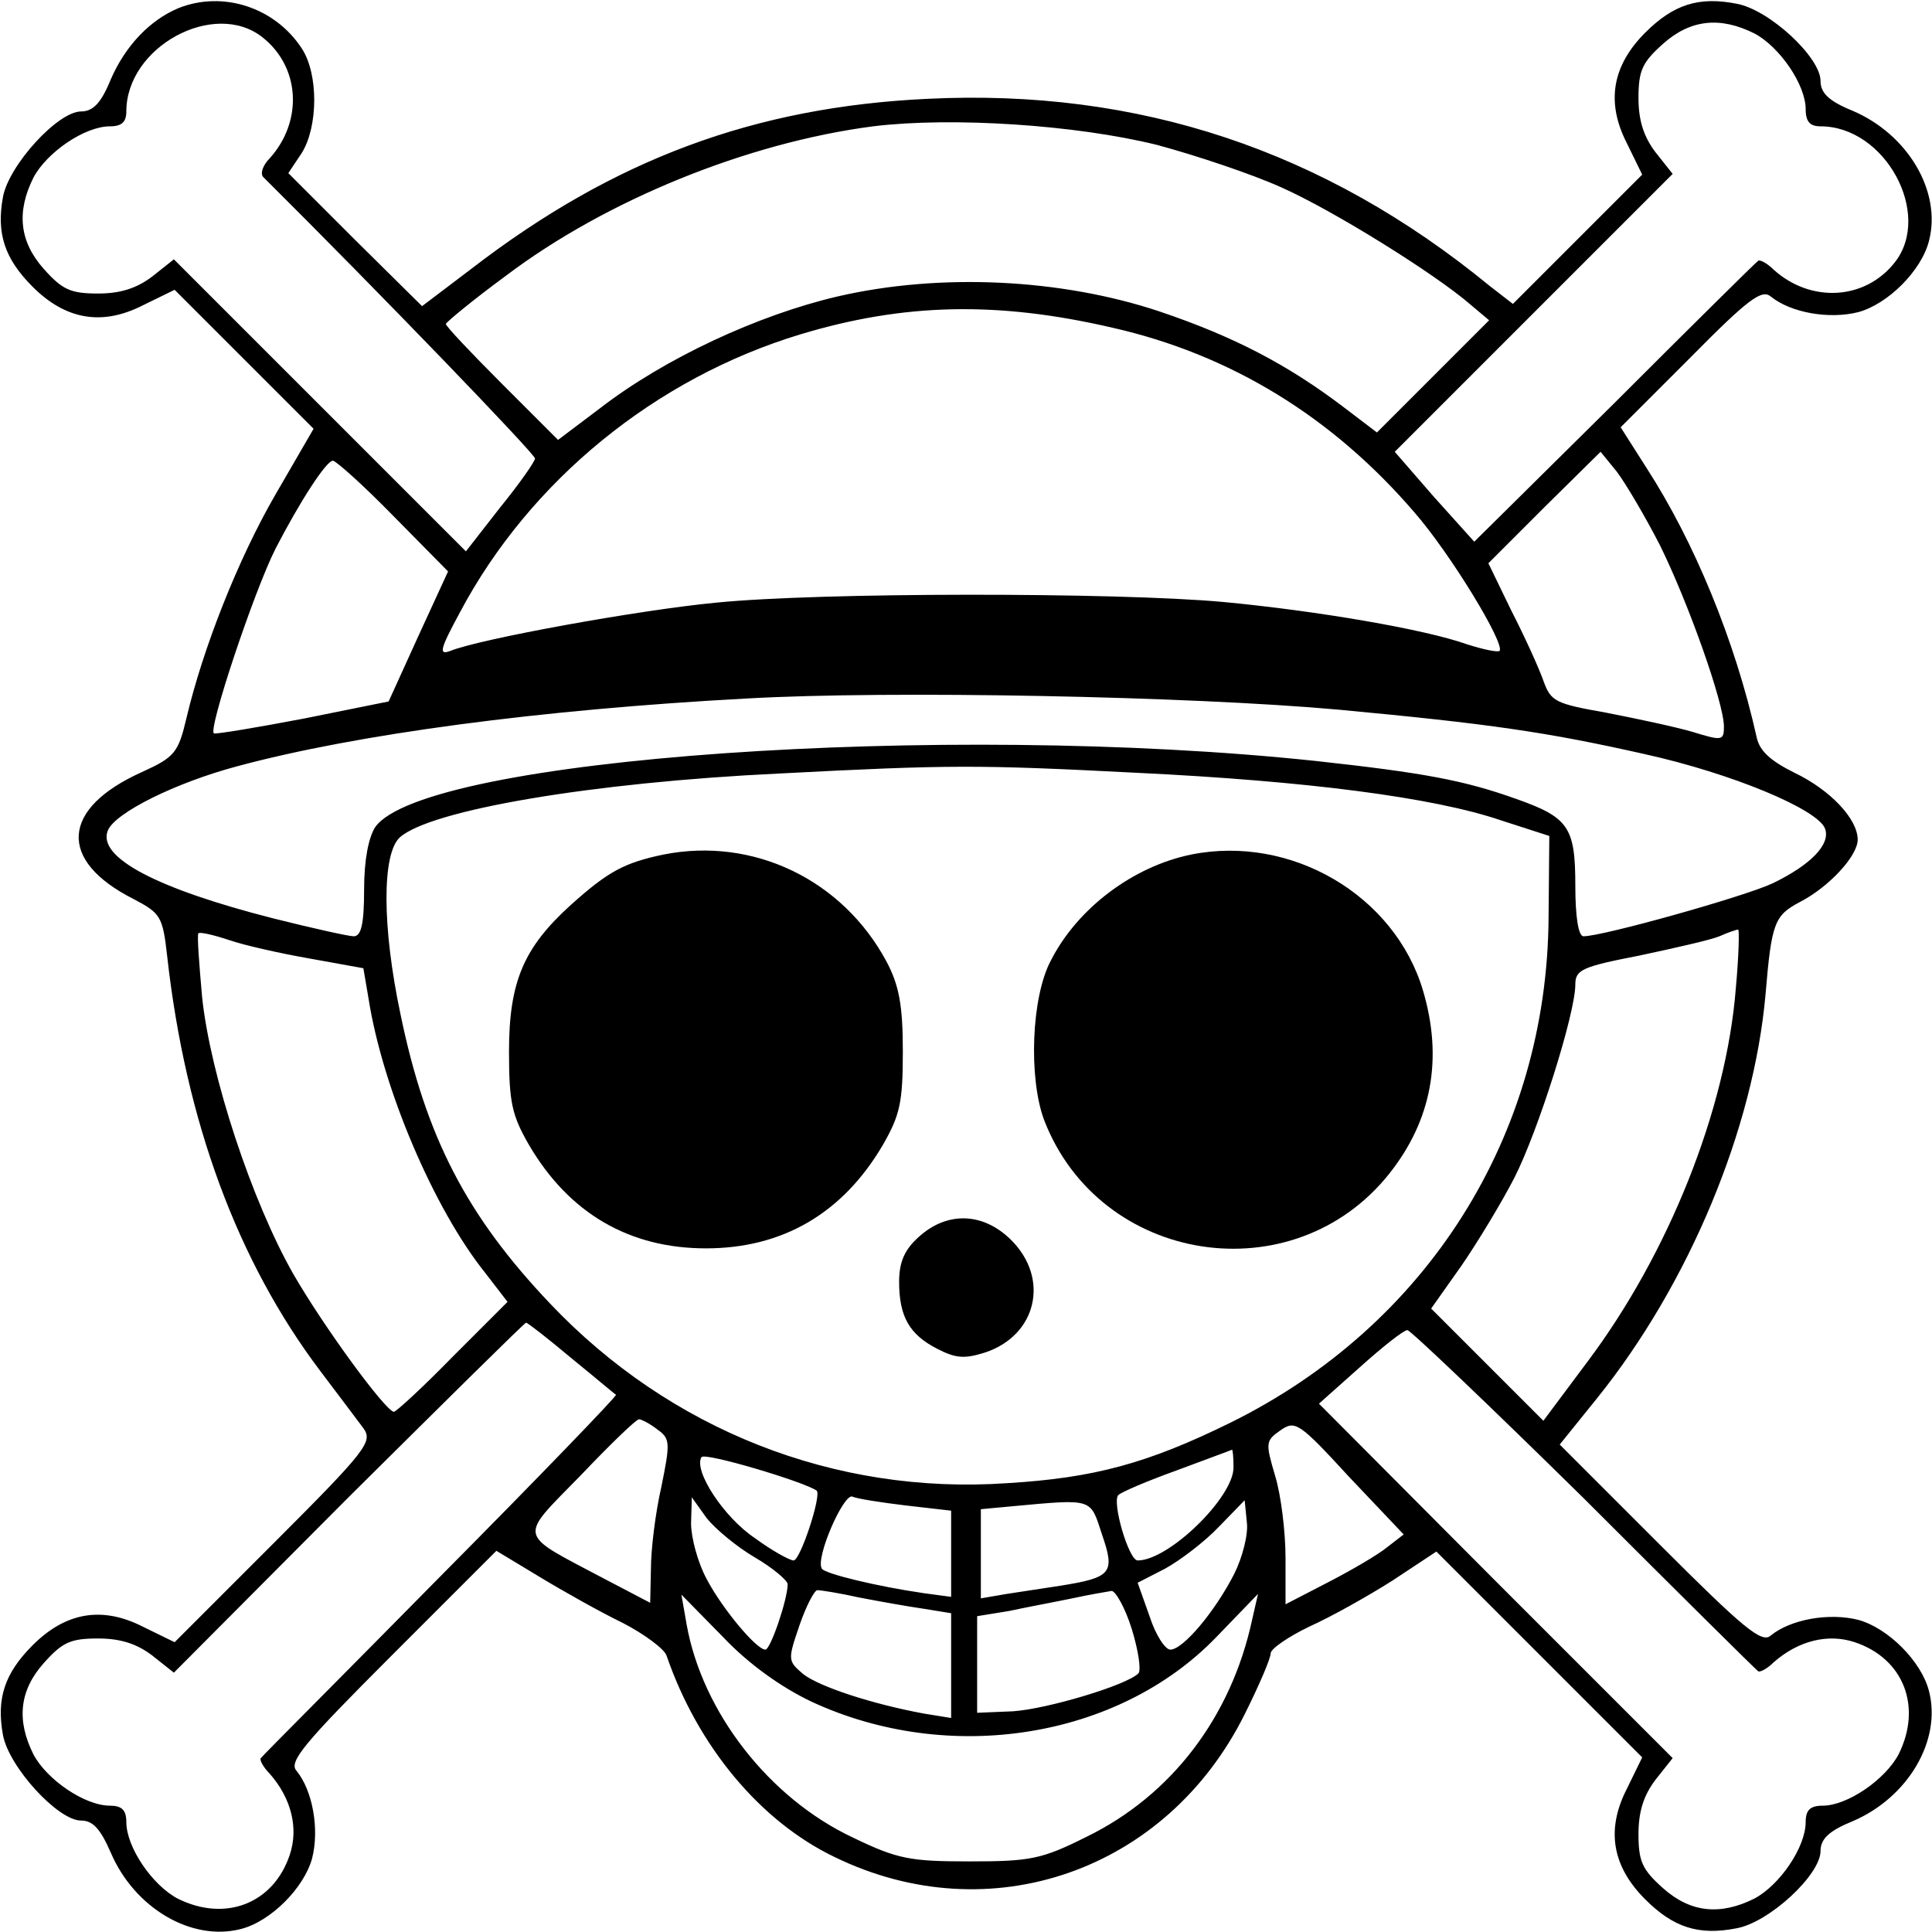 <?xml version="1.0" standalone="no"?>
<!DOCTYPE svg PUBLIC "-//W3C//DTD SVG 20010904//EN"
 "http://www.w3.org/TR/2001/REC-SVG-20010904/DTD/svg10.dtd">
<svg version="1.0" xmlns="http://www.w3.org/2000/svg"
 width="260pt" height="260pt" viewBox="0 0 260 260"
 preserveAspectRatio="xMidYMid meet">
<g transform="translate(0,260) scale(0.1,-0.1)"
fill="#000000" stroke="none">
<path d="M240 2589 c-38 -16 -71 -50 -91 -96 -13 -32 -24 -43 -40 -43 -31 0
-97 -72 -105 -115 -9 -49 2 -83 40 -121 44 -44 93 -53 148 -25 l43 21 93 -93
94 -94 -51 -88 c-51 -88 -98 -208 -120 -301 -11 -47 -16 -53 -60 -73 -109 -49
-114 -119 -11 -171 36 -19 39 -23 45 -77 25 -223 95 -411 206 -558 24 -32 50
-66 58 -77 13 -18 5 -29 -120 -154 l-134 -134 -43 21 c-55 28 -104 19 -148
-25 -38 -38 -49 -72 -40 -121 8 -43 74 -115 105 -115 16 0 26 -11 40 -43 32
-75 109 -120 175 -103 40 10 85 55 96 95 10 39 1 91 -21 118 -11 12 11 38 128
155 l141 141 58 -35 c33 -20 83 -48 112 -62 29 -15 56 -35 59 -44 42 -122 126
-223 226 -271 209 -102 447 -19 552 192 19 38 35 75 35 82 0 6 23 22 52 36 29
13 79 41 112 62 l59 39 139 -139 138 -138 -21 -43 c-28 -55 -19 -104 25 -148
38 -38 72 -49 123 -39 44 8 113 72 113 104 0 16 11 27 43 40 75 32 120 109
103 175 -10 40 -55 85 -95 96 -39 10 -91 1 -118 -21 -12 -11 -37 10 -149 122
l-135 135 50 62 c124 154 211 363 227 544 8 96 12 106 46 124 39 20 78 62 78
84 0 28 -37 67 -85 90 -32 16 -47 29 -51 48 -29 130 -84 263 -148 362 l-35 55
94 94 c78 79 96 92 108 82 27 -22 79 -31 118 -21 40 11 85 56 95 96 17 66 -28
143 -103 175 -32 13 -43 24 -43 40 0 32 -69 96 -113 104 -51 10 -85 -1 -123
-39 -44 -44 -53 -93 -25 -148 l21 -43 -87 -87 -87 -87 -31 24 c-223 183 -473
266 -757 252 -232 -11 -422 -81 -614 -229 l-66 -50 -90 89 -90 90 18 27 c22
35 23 106 0 141 -36 55 -106 78 -166 54z m113 -39 c51 -40 55 -113 10 -163 -9
-9 -13 -20 -9 -25 157 -156 366 -373 366 -379 0 -4 -21 -34 -47 -66 l-46 -59
-197 197 -196 196 -29 -23 c-21 -16 -43 -23 -73 -23 -37 0 -48 5 -73 33 -33
37 -37 77 -14 123 18 34 69 69 103 69 16 0 22 6 22 20 0 87 118 151 183 100z
m2008 5 c34 -18 69 -69 69 -102 0 -17 6 -23 20 -23 87 0 151 -118 100 -183
-40 -51 -113 -55 -163 -10 -9 9 -19 14 -21 12 -3 -2 -90 -88 -193 -191 l-189
-187 -54 60 -53 61 187 187 187 187 -23 29 c-16 21 -23 43 -23 73 0 37 5 48
33 73 37 33 77 37 123 14z m-804 -150 c52 -14 127 -39 167 -57 70 -31 208
-117 255 -158 l25 -21 -76 -76 -75 -75 -46 35 c-74 56 -146 94 -247 128 -132
44 -295 52 -433 20 -107 -25 -232 -83 -319 -150 l-57 -43 -76 76 c-41 41 -75
77 -75 80 0 2 36 32 81 65 135 102 325 179 494 201 106 13 273 2 382 -25z
m-60 -246 c159 -36 296 -120 406 -248 49 -56 123 -178 115 -187 -3 -2 -22 2
-44 9 -56 20 -201 45 -329 57 -144 13 -542 13 -681 -1 -105 -10 -319 -49 -358
-65 -16 -6 -14 2 13 52 94 177 263 315 458 374 139 42 265 45 420 9z m737
-293 c38 -77 86 -212 86 -244 0 -19 -3 -19 -42 -7 -24 7 -76 18 -117 26 -68
12 -74 15 -84 43 -6 17 -25 59 -43 94 l-31 64 75 75 76 75 22 -27 c12 -16 38
-60 58 -99z m-1705 40 l74 -75 -40 -87 -40 -88 -114 -23 c-63 -12 -117 -21
-121 -20 -9 3 54 192 83 249 32 62 68 118 77 118 4 0 41 -33 81 -74z m1272
-261 c203 -19 280 -30 413 -60 117 -26 232 -74 242 -100 8 -21 -19 -49 -71
-74 -39 -18 -228 -71 -254 -71 -7 0 -11 27 -11 68 0 79 -9 92 -80 117 -70 25
-124 35 -270 51 -501 53 -1199 4 -1265 -89 -9 -14 -15 -44 -15 -84 0 -47 -4
-63 -14 -63 -7 0 -56 11 -108 24 -157 40 -237 82 -223 118 9 24 92 65 175 87
160 43 406 76 685 91 194 11 596 3 796 -15z m-271 -85 c228 -11 399 -33 490
-64 l65 -21 -1 -110 c-2 -293 -163 -549 -429 -680 -110 -54 -182 -74 -300 -81
-232 -16 -454 72 -615 242 -112 118 -167 224 -201 389 -25 118 -25 216 -1 238
41 37 259 74 510 86 230 12 268 12 482 1z m-1113 -250 l72 -13 7 -41 c19 -121
88 -283 157 -369 l30 -39 -74 -74 c-40 -41 -76 -74 -79 -74 -12 2 -94 114
-135 185 -56 98 -112 268 -123 373 -4 45 -7 84 -5 86 2 2 20 -2 41 -9 20 -7
69 -18 109 -25z m1919 -40 c-13 -164 -91 -358 -200 -503 l-59 -79 -75 75 -76
76 41 58 c22 32 54 85 71 118 32 63 82 221 82 260 0 20 9 24 86 39 47 10 96
21 108 26 11 5 23 9 25 9 2 1 1 -35 -3 -79z m-1568 -497 c32 -26 59 -49 61
-50 2 -1 -104 -111 -235 -243 -131 -133 -241 -243 -243 -246 -2 -2 3 -12 12
-21 29 -33 39 -73 27 -109 -22 -66 -87 -91 -151 -59 -34 18 -69 69 -69 103 0
16 -6 22 -22 22 -34 0 -85 35 -103 69 -23 46 -19 86 14 123 25 28 36 33 73 33
30 0 52 -7 73 -23 l29 -23 235 236 c130 129 237 235 239 235 2 0 29 -21 60
-47z m1364 -190 c126 -126 231 -230 234 -232 2 -2 12 3 21 12 33 29 73 39 109
27 66 -22 91 -87 59 -151 -18 -34 -69 -69 -102 -69 -17 0 -23 -6 -23 -22 0
-34 -35 -85 -69 -103 -46 -23 -86 -19 -123 14 -28 25 -33 36 -33 73 0 30 7 52
23 73 l23 29 -238 238 -238 239 55 49 c30 27 59 50 64 50 4 0 111 -102 238
-227z m-1247 93 c17 -12 17 -18 5 -77 -8 -35 -14 -84 -14 -110 l-1 -46 -63 33
c-117 62 -115 52 -31 138 40 42 75 76 79 76 3 0 15 -6 25 -14z m982 -158 c-12
-10 -48 -31 -79 -47 l-58 -30 0 63 c0 34 -6 84 -14 110 -13 44 -13 47 7 61 20
14 25 11 93 -63 l73 -77 -22 -17z m-768 76 c7 -6 -22 -94 -31 -94 -5 0 -29 13
-52 30 -42 28 -83 91 -72 109 4 7 138 -33 155 -45z m561 31 c0 -40 -87 -125
-129 -125 -12 0 -35 79 -26 88 4 4 39 19 78 33 40 15 73 27 75 28 1 0 2 -10 2
-24z m-441 -51 l61 -7 0 -58 0 -58 -37 5 c-62 9 -133 26 -137 33 -9 14 29 101
41 97 6 -3 39 -8 72 -12z m-203 -70 c24 -14 44 -31 44 -36 0 -20 -23 -88 -30
-88 -12 0 -58 55 -79 95 -12 22 -21 56 -21 75 l1 35 20 -28 c12 -15 41 -39 65
-53z m467 31 c18 -52 13 -58 -56 -69 -20 -3 -53 -8 -72 -11 l-35 -6 0 60 0 60
43 4 c109 10 104 11 120 -38z m178 -53 c-26 -51 -69 -102 -86 -102 -7 0 -20
20 -28 45 l-16 45 37 19 c20 11 53 36 72 56 l35 36 3 -30 c2 -16 -6 -47 -17
-69z m-504 -32 c26 -5 65 -12 86 -15 l37 -6 0 -71 0 -70 -37 6 c-70 13 -140
36 -162 53 -21 18 -21 19 -5 66 9 26 20 47 24 47 5 0 30 -4 57 -10z m366 -42
c9 -29 13 -56 9 -60 -16 -16 -123 -48 -169 -51 l-48 -2 0 65 0 65 43 7 c23 5
61 12 85 17 23 5 47 9 53 10 5 0 18 -22 27 -51z m-431 -98 c185 -86 413 -50
545 87 l56 58 -8 -35 c-28 -130 -108 -236 -223 -292 -60 -30 -75 -33 -157 -33
-80 0 -97 3 -157 32 -113 53 -203 169 -224 287 l-7 40 56 -57 c35 -37 79 -68
119 -87z"/>
<path d="M893 1450 c-53 -11 -75 -23 -125 -68 -63 -57 -83 -103 -83 -197 0
-69 4 -86 27 -126 54 -92 135 -139 238 -139 103 0 184 47 238 139 23 40 27 57
27 126 0 62 -5 89 -22 121 -59 110 -179 168 -300 144z"/>
<path d="M1603 1450 c-78 -16 -153 -72 -189 -143 -26 -49 -30 -157 -9 -214 75
-195 336 -235 465 -72 57 72 72 155 45 246 -38 128 -177 210 -312 183z"/>
<path d="M1236 935 c-19 -17 -26 -34 -26 -60 0 -47 14 -71 51 -90 25 -13 37
-14 65 -5 69 23 87 99 35 151 -38 38 -87 39 -125 4z"/>
</g>
</svg>
